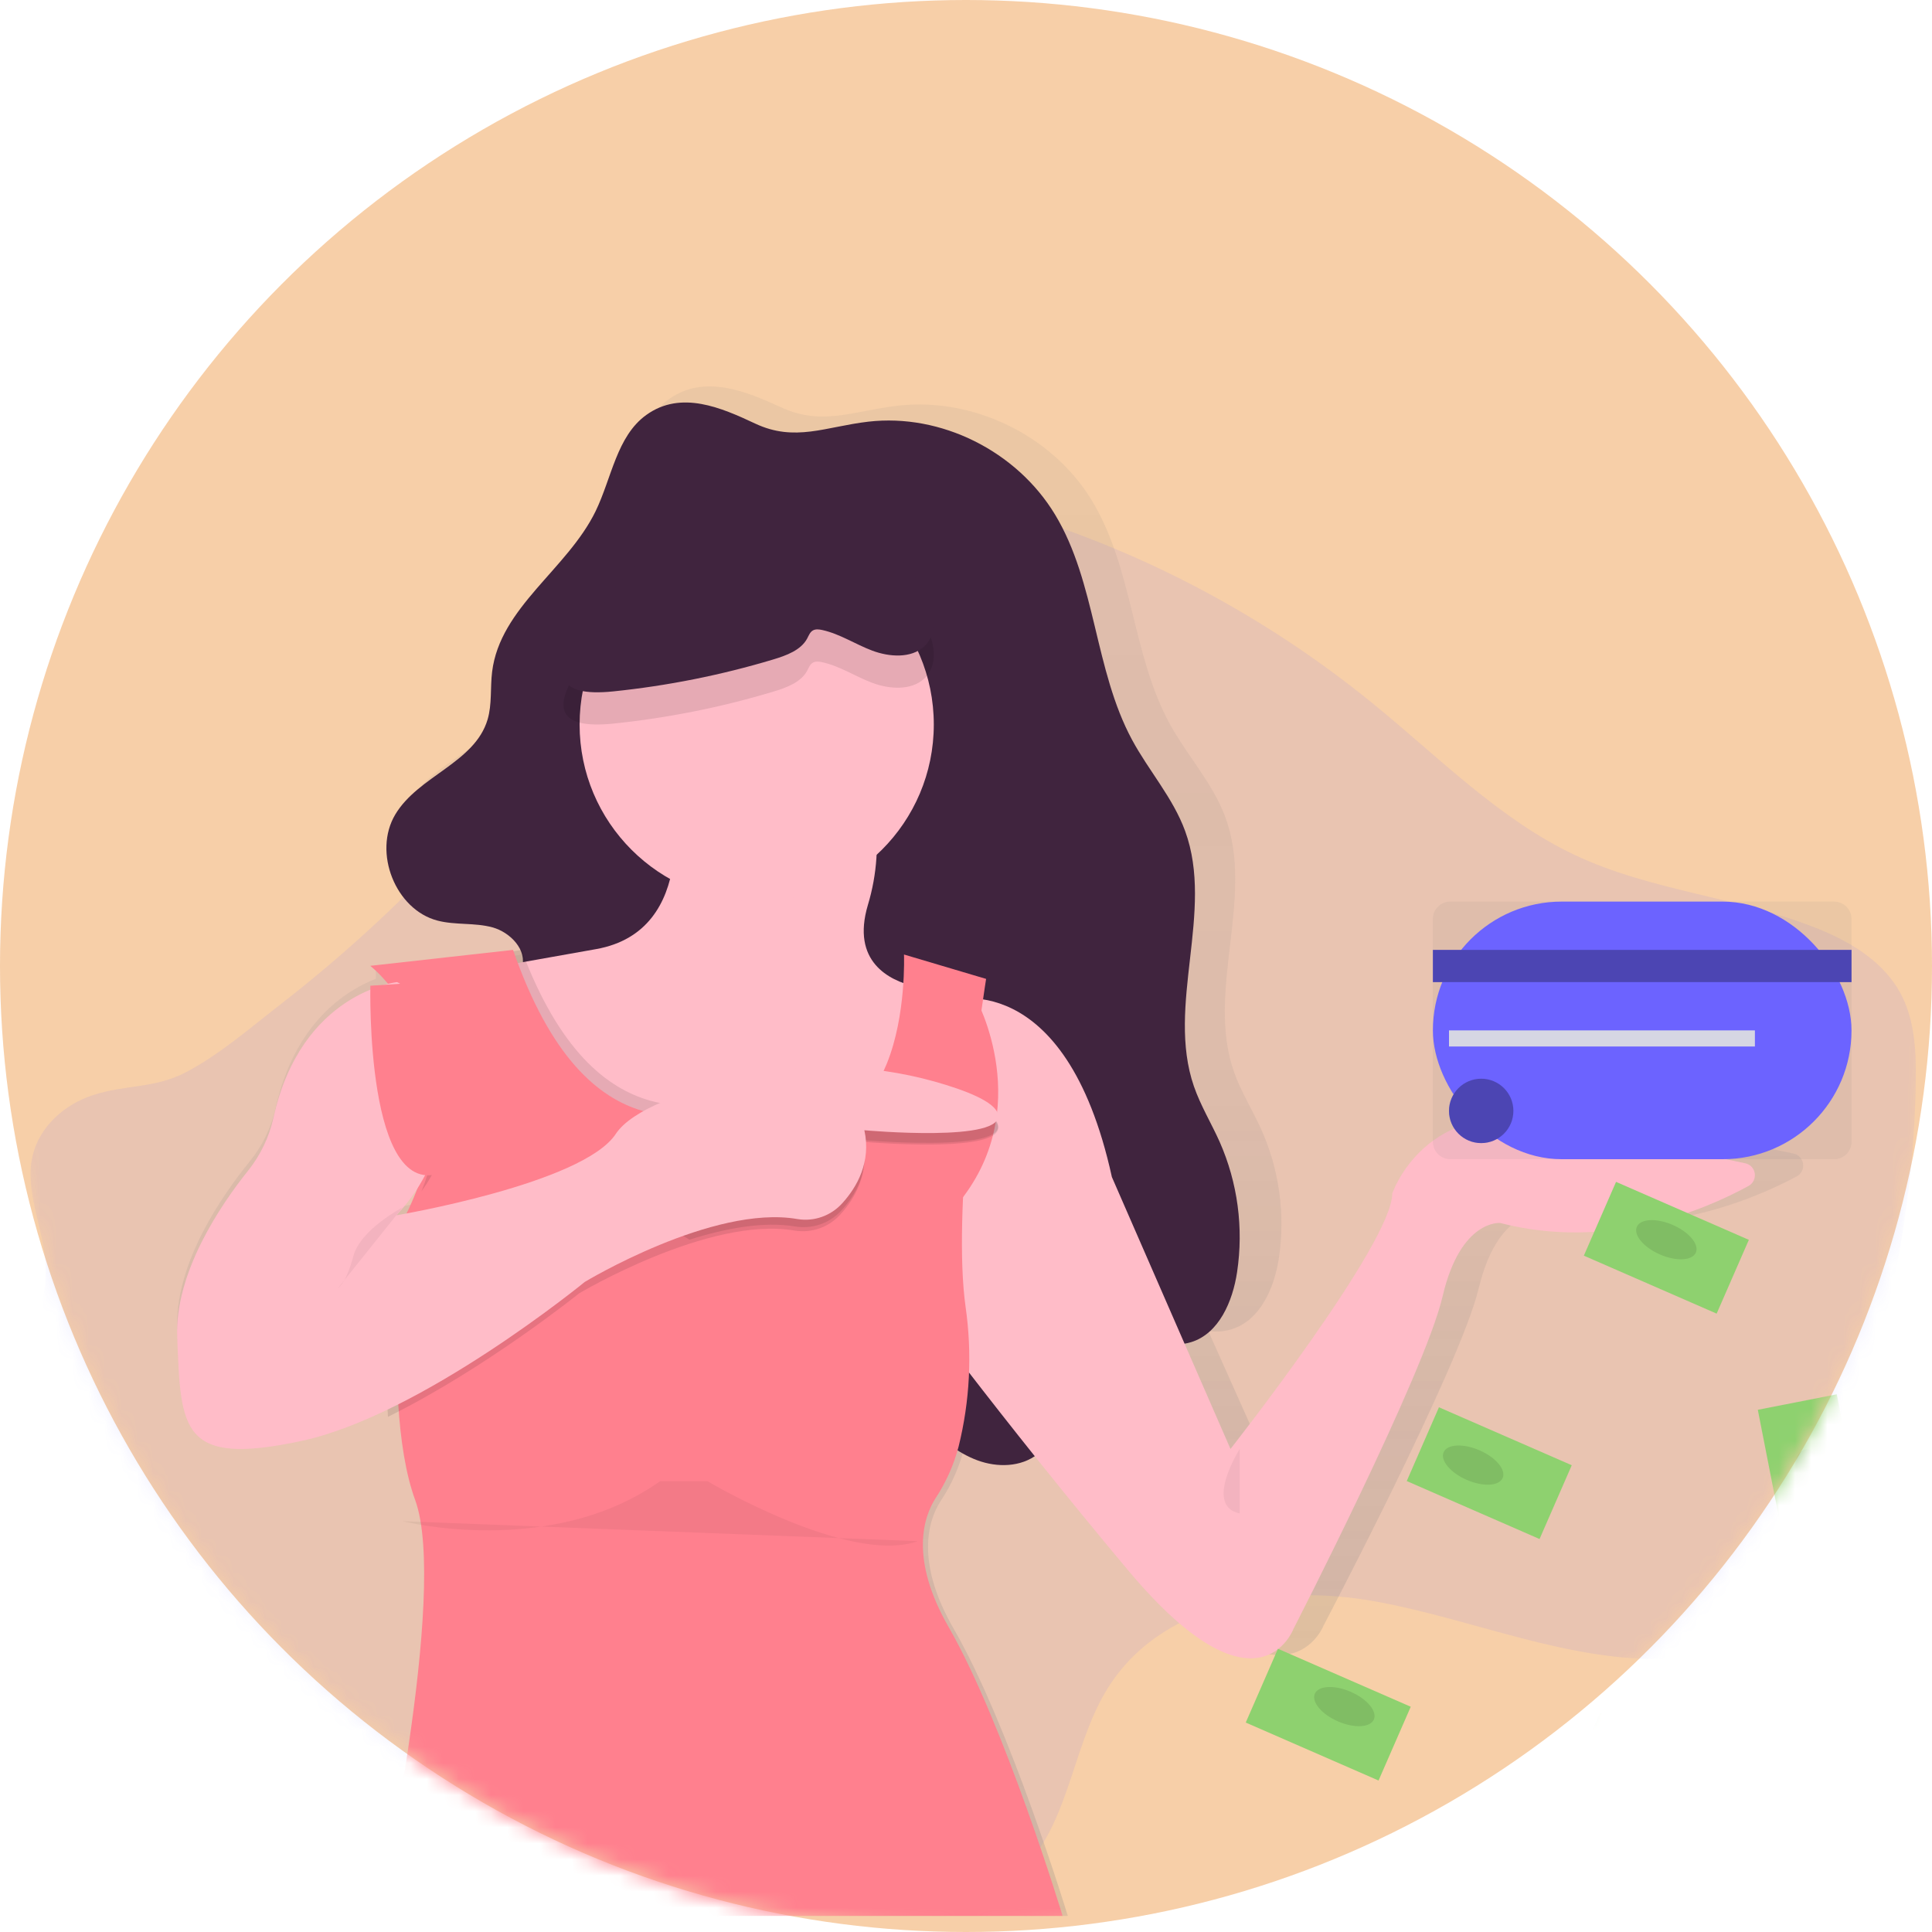 <?xml version="1.0" encoding="UTF-8"?>
<svg width="120px" height="120px" viewBox="0 0 120 120" version="1.1" xmlns="http://www.w3.org/2000/svg" xmlns:xlink="http://www.w3.org/1999/xlink">
    <!-- Generator: Sketch 48.2 (47327) - http://www.bohemiancoding.com/sketch -->
    <title>accept-payment</title>
    <desc>Created with Sketch.</desc>
    <defs>
        <circle id="path-1" cx="60" cy="60" r="60"></circle>
        <linearGradient x1="49.995%" y1="100%" x2="49.995%" y2="0.004%" id="linearGradient-3">
            <stop stop-color="#808080" stop-opacity="0.25" offset="0%"></stop>
            <stop stop-color="#808080" stop-opacity="0.12" offset="54%"></stop>
            <stop stop-color="#808080" stop-opacity="0.1" offset="100%"></stop>
        </linearGradient>
        <linearGradient x1="98172%" y1="45426%" x2="98172%" y2="31675%" id="linearGradient-4">
            <stop stop-color="#808080" stop-opacity="0.25" offset="0%"></stop>
            <stop stop-color="#808080" stop-opacity="0.12" offset="54%"></stop>
            <stop stop-color="#808080" stop-opacity="0.1" offset="100%"></stop>
        </linearGradient>
    </defs>
    <g id="Desktop-HD" stroke="none" stroke-width="1" fill="none" fill-rule="evenodd" transform="translate(-118, -800)">
        <g id="accept-payment" transform="translate(118, 800)">
            <mask id="mask-2" fill="white">
                <use xlink:href="#path-1"></use>
            </mask>
            <use id="Mask" fill-opacity="0.45" fill="#ED953E" xlink:href="#path-1"></use>
            <g id="undraw_credit_card_payment_12va" mask="url(#mask-2)" fill-rule="nonzero">
                <g transform="translate(-5, 24)">
                    <path d="M10.768,44.022 C9.053,44.582 7.451,45.937 7.019,47.817 C6.528,49.976 7.658,52.159 7.819,54.373 C8.347,61.641 -1.232,66.769 0.133,73.912 C0.677,76.747 2.871,78.836 5.034,80.556 C8.497,83.311 12.338,85.743 16.587,86.431 C23.044,87.474 29.79,84.405 36.067,86.346 C41.129,87.91 45.002,92.496 50.03,94.188 C53.857,95.477 57.979,94.969 61.958,94.448 C64.099,94.168 66.347,93.843 68.078,92.455 C71.301,89.871 71.495,84.768 73.65,81.11 C76.976,75.465 84.267,74.362 90.381,75.459 C96.495,76.556 102.429,79.26 108.623,79.032 C109.946,78.985 111.304,78.79 112.457,78.089 C113.861,77.237 114.81,75.736 115.649,74.251 C120.874,64.996 123.785,54.23 123.992,43.393 C124.028,41.52 123.967,39.566 123.152,37.908 C122.122,35.816 120.063,34.567 118.004,33.724 C113.076,31.711 107.632,31.385 102.802,29.1 C98.142,26.898 94.368,23.035 90.311,19.73 C82.266,13.166 72.809,8.623 62.912,6.561 C60.582,6.075 58.164,5.728 55.849,6.289 C53.181,6.935 50.882,8.73 48.815,10.661 C43.314,15.803 38.906,22.142 33.839,27.775 C30.367,31.632 26.558,35.173 22.458,38.355 C20.579,39.814 18.588,41.546 16.498,42.625 C14.587,43.611 12.79,43.363 10.768,44.022 Z" id="Shape" fill="#6C63FF" opacity="0.1"></path>
                    <path d="M116.381,47.645 C113.858,47.118 109.083,46.131 103.679,45.036 C95.677,43.417 93.589,49.547 93.589,49.547 C93.589,52.669 83.156,65.621 83.156,65.621 L80.045,58.662 C80.523,58.736 81.012,58.703 81.476,58.566 C83.257,58.035 84.138,56.028 84.423,54.196 C84.849,51.436 84.46,48.612 83.303,46.07 C82.772,44.909 82.084,43.817 81.658,42.616 C79.859,37.573 82.975,31.736 81.09,26.712 C80.312,24.64 78.76,22.958 77.687,21.022 C75.279,16.667 75.382,11.219 72.757,6.988 C70.294,3.023 65.441,0.672 60.792,1.196 C58.051,1.505 56.091,2.482 53.537,1.31 C51.38,0.324 48.792,-0.779 46.571,0.775 C44.677,2.1 44.355,4.711 43.321,6.774 C41.504,10.399 37.196,12.765 36.689,16.786 C36.564,17.777 36.689,18.805 36.399,19.762 C35.571,22.466 31.967,23.265 30.49,25.679 C29.044,28.041 30.505,31.613 33.195,32.294 C34.341,32.585 35.575,32.409 36.72,32.717 C37.794,33.003 38.837,34.005 38.651,35.053 L36.268,35.485 L29.414,36.245 L28.353,36.312 C28.353,36.312 28.353,36.33 28.353,36.363 L28.296,36.37 L28.352,36.416 C28.352,36.497 28.352,36.624 28.352,36.791 C26.422,37.545 23.296,39.559 22.115,44.839 C21.844,46.045 21.298,47.171 20.518,48.13 C18.76,50.293 15.844,54.518 16.007,58.573 C16.236,64.355 16.236,66.668 23.892,65.049 C25.826,64.64 27.93,63.802 29.995,62.779 C30.115,65.189 30.428,67.553 31.082,69.327 C33.169,74.993 28.762,95 28.762,95 L71.324,95 C71.324,95 67.728,83.204 64.25,77.191 C61.786,72.931 62.696,70.355 63.437,69.214 C64.079,68.244 64.559,67.176 64.857,66.052 C64.983,65.559 65.106,64.999 65.212,64.379 C65.995,65.019 66.83,65.593 67.776,65.937 C68.652,66.254 69.648,66.341 70.535,66.096 C72.348,68.309 74.374,70.737 76.542,73.26 C84.892,82.973 87.212,76.96 87.212,76.96 C87.212,76.96 95.677,60.886 96.842,56.028 C98.007,51.171 100.553,51.402 100.553,51.402 C107.533,53.164 113.72,50.607 116.594,49.069 C116.88,48.917 117.039,48.601 116.992,48.281 C116.944,47.961 116.699,47.706 116.381,47.645 Z M30.265,50.551 C30.848,49.888 31.348,49.158 31.756,48.376 L31.778,48.376 C31.566,49.185 31.294,49.976 30.962,50.743 C30.312,50.868 29.92,50.933 29.92,50.933 L30.265,50.551 Z" id="Shape" fill="url(#linearGradient-3)"></path>
                    <path d="M45.142,1.774 C43.306,3.094 42.993,5.692 41.994,7.752 C40.233,11.364 36.057,13.723 35.566,17.728 C35.444,18.716 35.566,19.74 35.285,20.692 C34.483,23.388 30.988,24.184 29.551,26.589 C28.149,28.942 29.566,32.502 32.173,33.18 C33.287,33.471 34.48,33.296 35.59,33.601 C36.701,33.906 37.777,35.022 37.409,36.136 C37.136,36.966 36.173,37.438 35.997,38.296 C35.844,39.033 36.335,39.736 36.809,40.31 C37.412,41.036 38.055,41.751 38.861,42.226 C41.078,43.536 43.843,42.75 46.4,42.663 C49.492,42.569 52.524,43.557 54.996,45.465 C55.703,46.014 56.369,46.649 56.807,47.441 C58.236,50.02 56.885,53.257 57.188,56.206 C57.532,59.557 59.974,62.246 62.44,64.474 C63.424,65.364 64.463,66.241 65.7,66.7 C66.936,67.16 68.415,67.135 69.455,66.314 C70.547,65.452 70.927,63.925 70.934,62.512 C70.941,61.098 70.651,59.691 70.72,58.279 C70.754,57.587 71,56.766 71.658,56.63 C71.987,56.562 72.321,56.699 72.621,56.853 C74.719,57.934 76.732,60.051 78.98,59.364 C80.708,58.835 81.566,56.836 81.838,55.01 C82.25,52.261 81.873,49.448 80.752,46.915 C80.237,45.763 79.57,44.672 79.156,43.473 C77.418,38.439 80.437,32.62 78.611,27.618 C77.857,25.553 76.352,23.877 75.312,21.947 C72.973,17.607 73.078,12.179 70.532,7.963 C68.145,4.011 63.439,1.669 58.933,2.191 C56.276,2.499 54.377,3.474 51.9,2.306 C49.809,1.326 47.3,0.22 45.142,1.774 Z" id="Shape" fill="#40243E"></path>
                    <path d="M63.902,38.15 C63.902,38.15 71.158,35.867 74.061,49.107 L81.428,65.999 C81.428,65.999 91.475,53.216 91.475,50.134 C91.475,50.134 93.484,44.085 101.187,45.683 C106.39,46.763 110.981,47.737 113.413,48.257 C113.716,48.321 113.948,48.572 113.992,48.885 C114.037,49.198 113.885,49.507 113.613,49.657 C110.847,51.175 104.891,53.699 98.173,51.96 C98.173,51.96 95.717,51.732 94.6,56.526 C93.484,61.319 85.335,77.184 85.335,77.184 C85.335,77.184 83.103,83.119 75.065,73.532 C67.028,63.944 61,55.727 61,55.727 L63.902,38.15 Z" id="Shape" fill="#FFBCC8"></path>
                    <path d="M65,39.513 L63.99,42.752 L62.991,45.955 L61.015,52.289 L51.637,54 L48.582,52.103 L44.839,49.779 L41.612,47.612 L36.868,44.418 L33,36.548 C33,36.548 34.067,36.364 37.392,35.775 L42.026,34.951 C45.226,34.38 46.435,32.062 46.805,29.703 C47.246,26.879 46.48,24 46.48,24 L58.319,24 C58.319,24 59.643,25.939 59.436,29.288 C59.371,30.279 59.193,31.26 58.905,32.213 C57.864,35.719 60.214,36.89 61.808,37.27 C62.239,37.376 62.68,37.44 63.125,37.46 L65,39.513 Z" id="Shape" fill="#FFBCC8"></path>
                    <path d="M57.979,28.992 C54.545,31.517 49.899,31.674 46.3,29.386 C46.709,26.719 46,24 46,24 L56.946,24 C56.946,24 58.174,25.824 57.979,28.992 Z" id="Shape" fill="#000000" opacity="0.1"></path>
                    <circle id="Oval" fill="#FFBCC8" cx="52" cy="21" r="11"></circle>
                    <path d="M65,38.692 L63.99,41.89 L62.991,45.054 L61.015,51.31 L51.637,53 L48.582,51.126 L44.839,48.832 L41.612,46.691 L36.868,43.536 L33,35.763 C33,35.763 34.067,35.581 37.392,35 C39.736,41.27 42.702,43.604 45.378,44.361 C46.978,44.812 48.474,44.699 49.666,44.53 C51.198,44.294 52.765,44.371 54.264,44.755 C57.863,45.718 59.757,43.876 60.752,41.538 C61.488,39.808 61.732,37.806 61.807,36.468 C62.238,36.573 62.679,36.636 63.123,36.656 L65,38.692 Z" id="Shape" fill="#000000" opacity="0.1"></path>
                    <path d="M28.466,94.999 C28.466,94.999 32.87,74.863 30.784,69.159 C30.187,67.53 29.874,65.397 29.734,63.191 C29.386,57.689 30.089,51.7 30.089,51.7 C30.188,51.506 30.282,51.313 30.373,51.118 C30.604,50.622 30.808,50.136 30.985,49.661 C33.468,42.95 30.378,38.481 28.811,36.773 C28.56,36.492 28.289,36.231 28,35.989 L36.867,35 C39.198,41.717 42.187,44.195 44.876,44.989 C46.458,45.455 47.937,45.338 49.116,45.164 C50.631,44.92 52.18,44.999 53.663,45.396 C57.221,46.39 59.094,44.487 60.078,42.072 C61.3,39.074 61.149,35.287 61.149,35.287 L66.249,36.801 C66.249,36.801 65.799,39.606 65.392,43.292 C65.296,44.157 65.202,45.069 65.118,46.006 C64.77,49.915 64.564,54.236 64.974,57.17 C65.391,60.068 65.243,63.02 64.537,65.862 C64.239,66.993 63.76,68.068 63.118,69.044 C62.378,70.192 61.468,72.786 63.93,77.075 C67.407,83.128 71,95 71,95 L28.466,94.999 Z" id="Shape" fill="#FF808E"></path>
                    <path d="M65.605,38 C65.605,38 69.43,44.919 64.411,50.866 C59.393,56.814 61.394,48.439 61.394,48.439 L62.657,38.728 L65.605,38 Z" id="Shape" fill="#FF808E"></path>
                    <path d="M29,38.198 C29.315,38.107 29.637,38.04 29.964,38 C31.472,38.661 32.307,40.494 32.761,42.408 C33.372,45.032 32.8,47.771 31.175,50 C33.661,43.852 30.568,39.762 29,38.198 Z" id="Shape" fill="#000000" opacity="0.1"></path>
                    <path d="M64.239,47.041 C61.781,47.203 58.571,46.915 58.571,46.915 C59.003,48.891 58.11,50.435 57.189,51.441 C56.474,52.231 55.404,52.605 54.351,52.432 C49.04,51.513 40.964,56.337 40.964,56.337 C40.964,56.337 35.188,60.992 29.096,64 C28.751,58.571 29.448,52.662 29.448,52.662 C29.547,52.47 29.64,52.279 29.73,52.087 C32.191,51.628 41.133,49.813 42.916,47.149 C43.181,46.752 43.607,46.381 44.136,46.037 C45.659,45.054 48.096,44.283 50.413,43.72 C53.297,43.014 56.283,42.825 59.234,43.162 C60.5,43.307 61.753,43.551 62.982,43.891 C63.518,44.039 64.036,44.199 64.511,44.366 C65.814,44.825 66.802,45.338 66.973,45.885 C67.205,46.62 65.891,46.933 64.239,47.041 Z" id="Shape" fill="#000000" opacity="0.1"></path>
                    <path d="M61.913,46.978 C60.148,46.949 58.604,46.814 58.604,46.814 C59.035,48.735 58.145,50.237 57.228,51.216 C56.515,51.985 55.45,52.348 54.4,52.18 C52.406,51.845 50.02,52.302 47.822,53 L44.157,50.724 L41,48.601 C41.917,48.122 42.627,47.596 43.01,47.037 C44.028,45.549 47.367,44.442 50.478,43.702 C54.56,42.721 58.831,42.769 62.889,43.841 L62.997,43.868 C64.991,44.41 66.741,45.082 66.974,45.808 C67.308,46.853 64.394,47.02 61.913,46.978 Z" id="Shape" fill="#000000" opacity="0.1"></path>
                    <path d="M29.662,37 C29.662,37 23.724,37.611 21.992,45.399 C21.725,46.61 21.185,47.742 20.414,48.707 C18.693,50.858 15.847,55.047 16.006,59.068 C16.233,64.81 16.233,67.107 23.726,65.499 C31.219,63.891 41.322,55.622 41.322,55.622 C41.322,55.622 49.287,50.806 54.525,51.717 C55.564,51.89 56.618,51.516 57.324,50.726 C58.233,49.72 59.119,48.176 58.687,46.201 C58.687,46.201 67.541,47.005 66.974,45.167 C66.747,44.421 65.011,43.73 63.037,43.174 C58.988,42.045 54.72,41.986 50.641,43.002 C47.556,43.764 44.256,44.902 43.247,46.43 C41.204,49.531 29.625,51.484 29.625,51.484 L29.965,51.097 C32.195,48.549 33.098,45.082 32.399,41.753 C31.956,39.689 31.142,37.712 29.662,37 Z" id="Shape" fill="#FFBCC8"></path>
                    <path d="M28.004,37.225 C28.004,37.225 27.681,50.817 32.527,48.795 C37.372,46.773 33.604,37.225 33.604,37.225 L31.45,37 L28.004,37.225 Z" id="Shape" fill="#FF808E"></path>
                    <path d="M43.09,20.944 C46.462,20.597 49.787,19.933 53.015,18.964 C53.845,18.715 54.746,18.384 55.134,17.661 C55.234,17.474 55.309,17.253 55.505,17.15 C55.672,17.063 55.879,17.09 56.067,17.13 C57.175,17.374 58.126,18.018 59.182,18.414 C60.238,18.809 61.582,18.902 62.394,18.16 C63.352,17.282 63.035,15.774 62.404,14.672 C60.062,10.571 54.574,8.7 49.583,9.039 C48.882,9.087 48.169,9.174 47.537,9.461 C46.201,10.057 45.469,11.383 44.745,12.584 C43.337,14.913 35.891,21.683 43.09,20.944 Z" id="Shape" fill="#000000" opacity="0.1"></path>
                    <path d="M43.09,18.944 C46.462,18.597 49.787,17.933 53.015,16.964 C53.845,16.715 54.746,16.384 55.134,15.661 C55.234,15.474 55.309,15.253 55.505,15.15 C55.672,15.063 55.879,15.09 56.067,15.13 C57.175,15.374 58.126,16.018 59.182,16.414 C60.238,16.809 61.582,16.902 62.394,16.16 C63.352,15.282 63.035,13.774 62.404,12.672 C60.062,8.571 54.574,6.7 49.583,7.039 C48.882,7.087 48.169,7.174 47.537,7.461 C46.201,8.057 45.469,9.383 44.745,10.584 C43.337,12.913 35.891,19.683 43.09,18.944 Z" id="Shape" fill="#40243E"></path>
                    <path d="M118.914,32 L95.086,32 C94.486,32 94,32.482 94,33.076 L94,46.924 C94,47.518 94.486,48 95.086,48 L118.914,48 C119.514,48 120,47.518 120,46.924 L120,33.076 C120,32.791 119.886,32.517 119.682,32.315 C119.478,32.113 119.202,32 118.914,32 Z" id="Shape" fill="url(#linearGradient-4)"></path>
                    <rect id="Rectangle-path" fill="#6C63FF" x="94" y="32" width="26" height="16" rx="8"></rect>
                    <rect id="Rectangle-path" fill="#6C63FF" x="94" y="35" width="26" height="2"></rect>
                    <rect id="Rectangle-path" fill="#000000" opacity="0.3" x="94" y="35" width="26" height="2"></rect>
                    <rect id="Rectangle-path" fill="#D6D6E3" x="95" y="40" width="19" height="1"></rect>
                    <circle id="Oval" fill="#6C63FF" cx="97" cy="45" r="2"></circle>
                    <circle id="Oval" fill="#000000" opacity="0.3" cx="97" cy="45" r="2"></circle>
                    <path d="M30,51 C30,51 27.379,52.364 26.945,54.03 C26.51,55.696 26,56 26,56" id="Shape" fill="#000000" opacity="0.05"></path>
                    <path d="M82,66 C82,66 79.75,69.543 82,70" id="Shape" fill="#000000" opacity="0.05"></path>
                    <path d="M30,70.483 C30,70.483 39.176,72.828 46,68 L48.941,68 C48.941,68 57.765,73.242 62,71.724" id="Shape" fill="#000000" opacity="0.05"></path>
                    <rect id="Rectangle-path" fill="#8ED16F" transform="translate(97.5, 67.5) rotate(-66.42) translate(-97.5, -67.5) " x="95" y="63" width="5" height="9"></rect>
                    <ellipse id="Oval" fill="#8ED16F" transform="translate(96.5, 67) rotate(-66.42) translate(-96.5, -67) " cx="96.5" cy="67" rx="1" ry="2"></ellipse>
                    <ellipse id="Oval" fill="#000000" opacity="0.1" transform="translate(96.5, 67) rotate(-66.42) translate(-96.5, -67) " cx="96.5" cy="67" rx="1" ry="2"></ellipse>
                    <rect id="Rectangle-path" fill="#8ED16F" transform="translate(108.5, 53.5) rotate(-66.42) translate(-108.5, -53.5) " x="106" y="49" width="5" height="9"></rect>
                    <ellipse id="Oval" fill="#8ED16F" transform="translate(108.5, 53) rotate(-66.42) translate(-108.5, -53) " cx="108.5" cy="53" rx="1" ry="2"></ellipse>
                    <ellipse id="Oval" fill="#000000" opacity="0.1" transform="translate(108.5, 53) rotate(-66.42) translate(-108.5, -53) " cx="108.5" cy="53" rx="1" ry="2"></ellipse>
                    <rect id="Rectangle-path" fill="#8ED16F" transform="translate(117.5, 67.5) rotate(-11.09) translate(-117.5, -67.5) " x="115" y="63" width="5" height="9"></rect>
                    <ellipse id="Oval" fill="#8ED16F" transform="translate(117.5, 68) rotate(-11.09) translate(-117.5, -68) " cx="117.5" cy="68" rx="1" ry="2"></ellipse>
                    <ellipse id="Oval" fill="#000000" opacity="0.1" transform="translate(117.5, 68) rotate(-11.09) translate(-117.5, -68) " cx="117.5" cy="68" rx="1" ry="2"></ellipse>
                    <rect id="Rectangle-path" fill="#8ED16F" transform="translate(107.5, 86.5) rotate(-66.42) translate(-107.5, -86.5) " x="105" y="82" width="5" height="9"></rect>
                    <ellipse id="Oval" fill="#8ED16F" transform="translate(106.5, 86) rotate(-66.42) translate(-106.5, -86) " cx="106.5" cy="86" rx="1" ry="2"></ellipse>
                    <ellipse id="Oval" fill="#000000" opacity="0.1" transform="translate(106.5, 86) rotate(-66.42) translate(-106.5, -86) " cx="106.5" cy="86" rx="1" ry="2"></ellipse>
                    <rect id="Rectangle-path" fill="#8ED16F" transform="translate(87.5, 82.5) rotate(-66.42) translate(-87.5, -82.5) " x="85" y="78" width="5" height="9"></rect>
                    <ellipse id="Oval" fill="#8ED16F" transform="translate(88.5, 82) rotate(-66.42) translate(-88.5, -82) " cx="88.5" cy="82" rx="1" ry="2"></ellipse>
                    <ellipse id="Oval" fill="#000000" opacity="0.1" transform="translate(88.5, 82) rotate(-66.42) translate(-88.5, -82) " cx="88.5" cy="82" rx="1" ry="2"></ellipse>
                </g>
            </g>
        </g>
    </g>
</svg>